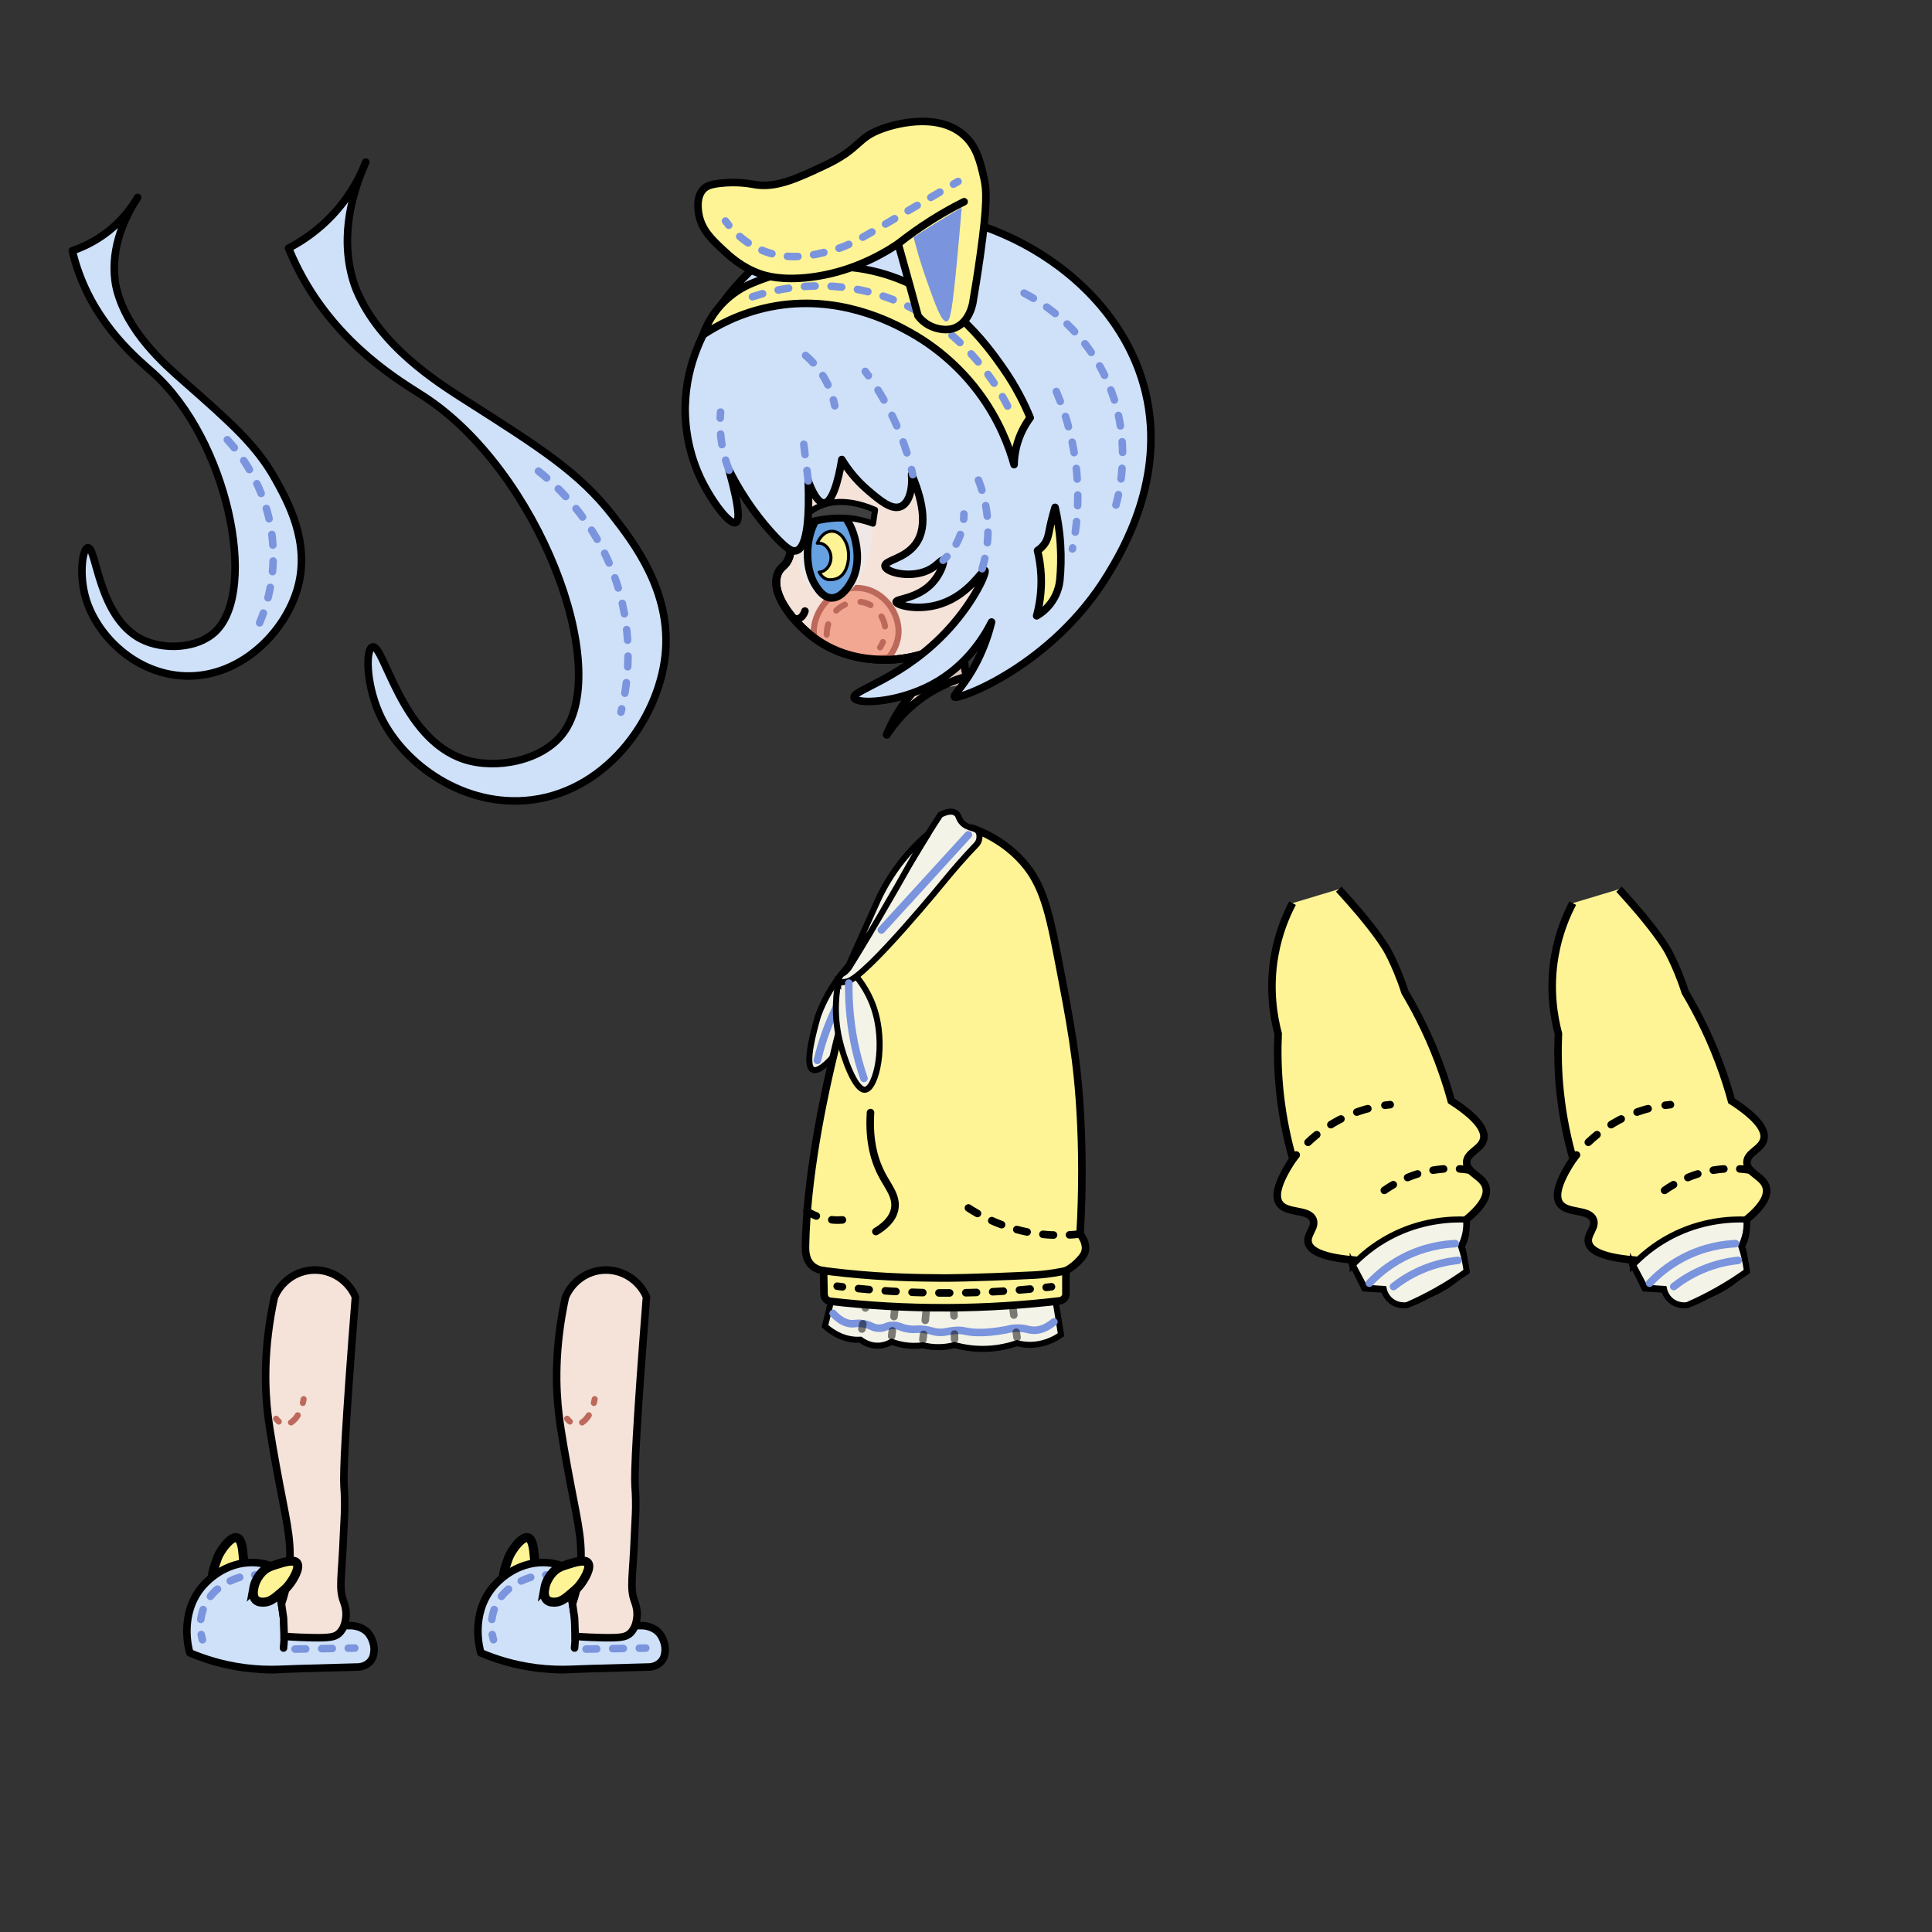 <?xml version="1.0" encoding="UTF-8"?>
<svg id="CharacterSide" xmlns="http://www.w3.org/2000/svg" viewBox="0 0 640 640">
  <rect x="0" y="0" width="640" height="640" fill="#333333" stroke="none"/>
  <defs>
    <style>
      .cls-1, .cls-2, .cls-3, .cls-4, .cls-5, .cls-6, .cls-7, .cls-8, .cls-9, .cls-10, .cls-11, .cls-12, .cls-13, .cls-14, .cls-15, .cls-16, .cls-17, .cls-18, .cls-19, .cls-20, .cls-21, .cls-22, .cls-23, .cls-24 {
        stroke: #000;
      }

      .cls-1, .cls-25, .cls-4, .cls-26, .cls-5, .cls-27, .cls-6, .cls-28, .cls-7, .cls-9, .cls-10, .cls-12, .cls-29, .cls-13, .cls-14, .cls-15, .cls-30, .cls-31, .cls-32, .cls-16, .cls-17, .cls-18, .cls-20, .cls-21, .cls-23, .cls-24, .cls-33 {
        stroke-linecap: round;
        stroke-linejoin: round;
      }

      .cls-1, .cls-28, .cls-34, .cls-32, .cls-16, .cls-19, .cls-33 {
        stroke-width: 2px;
      }

      .cls-1, .cls-17, .cls-19 {
        fill: #f4f3e7;
      }

      .cls-2, .cls-25, .cls-26, .cls-27, .cls-6, .cls-28, .cls-9, .cls-12, .cls-29, .cls-14, .cls-15, .cls-30, .cls-31, .cls-32, .cls-18, .cls-20, .cls-21, .cls-24, .cls-33 {
        fill: none;
      }

      .cls-2, .cls-3, .cls-8, .cls-11, .cls-34, .cls-19, .cls-22 {
        stroke-miterlimit: 10;
      }

      .cls-2, .cls-3, .cls-24 {
        stroke-width: 2.64px;
      }

      .cls-25 {
        stroke-dasharray: 0 0 3.82 5.74;
      }

      .cls-25, .cls-4, .cls-26, .cls-27, .cls-6, .cls-8, .cls-9, .cls-10, .cls-11, .cls-12, .cls-29, .cls-13, .cls-14, .cls-15, .cls-30, .cls-31, .cls-17, .cls-18, .cls-20, .cls-21, .cls-23 {
        stroke-width: 2.5px;
      }

      .cls-25, .cls-26, .cls-27, .cls-29, .cls-30, .cls-31 {
        stroke: #7a94dd;
      }

      .cls-3, .cls-7, .cls-11 {
        fill: #f5e3d9;
      }

      .cls-35 {
        opacity: .5;
      }

      .cls-4 {
        fill: #cfe1f9;
      }

      .cls-26 {
        stroke-dasharray: 0 0 3.45 5.18;
      }

      .cls-5, .cls-8, .cls-22, .cls-23 {
        fill: #fef495;
      }

      .cls-27 {
        stroke-dasharray: 0 0 3.48 5.22;
      }

      .cls-6 {
        stroke-dasharray: 0 0 3.83 5.74;
      }

      .cls-28, .cls-34, .cls-32, .cls-33 {
        stroke: #bc695c;
      }

      .cls-36 {
        fill: #ddc7bc;
      }

      .cls-7 {
        stroke-width: 2.64px;
      }

      .cls-9 {
        stroke-dasharray: 0 0 3.16 4.74;
      }

      .cls-10 {
        fill: #0d141e;
      }

      .cls-12 {
        stroke-dasharray: 0 0 3.54 5.31;
      }

      .cls-13 {
        fill: #66a1e2;
      }

      .cls-37 {
        fill: #7a94dd;
      }

      .cls-38 {
        fill: #efe8e6;
      }

      .cls-15, .cls-30, .cls-33 {
        stroke-dasharray: 0 0 3.52 5.29;
      }

      .cls-34 {
        fill: #f1a791;
      }

      .cls-31 {
        stroke-dasharray: 0 0 3.35 5.03;
      }

      .cls-32 {
        stroke-dasharray: 0 0 3.3 4.4;
      }

      .cls-16 {
        fill: #3f3f3f;
      }

      .cls-18 {
        stroke-dasharray: 0 0 3.1 4.64;
      }

      .cls-20 {
        stroke-dasharray: 0 0 3.56 5.34;
      }

      .cls-21 {
        stroke-dasharray: 0 0 3.83 5.75;
      }

      .cls-22 {
        stroke-width: 3px;
      }
    </style>
  </defs>
  <path class="cls-36" d="M302.48,217.51l8.46-2.81c2.86,1.72,5.72,3.44,8.59,5.15,.02,.76,.1,1.72,.37,2.8,.26,1.05,.62,1.92,.95,2.59-1.06,.7-3.99,2.44-8.12,2.4-4.08-.04-6.95-1.8-8-2.52-.02-.52-.07-1.08-.15-1.66-.36-2.49-1.26-4.5-2.11-5.96Z"/>
  <path class="cls-24" d="M301.9,217.64c1.59,2.96,2.58,5.23,2.69,5.83,.06,.29,.09,.58,.09,.58,.05,.44,.06,.82,.06,1.08"/>
  <path class="cls-24" d="M319.53,219.86c.02,.76,.1,1.72,.37,2.8,.26,1.05,.62,1.92,.95,2.59"/>
  <g>
    <path class="cls-4" d="M121.17,53.72c-3.93,8.8-8.86,23.71-4.19,39.24,.28,.93,.61,1.94,1.09,3.1,7.76,18.64,26.99,30.71,36.31,36.64,24.68,15.71,37.59,23.93,48.52,38,6.96,8.96,19.74,25.41,17.46,46.45-2.34,21.5-20.21,46.11-46.47,48.05-21.9,1.62-41.35-13.14-48.32-29.03-4.37-9.97-4.44-21.12-2.22-21.85,3.85-1.26,9.41,30.34,30.41,37.23,10.54,3.46,25.91,.53,32.82-8.73,16.27-21.78-8.22-86.86-46.22-111.53-7.19-4.67-28.37-16.69-41.28-41.53-1.62-3.12-2.77-5.79-3.48-7.55,3.86-2,9.65-5.58,15.17-11.67,5.75-6.33,8.79-12.7,10.39-16.82Z"/>
    <path class="cls-30" d="M178.38,156.07c5.59,4.44,20.96,17.87,27.13,41.19,4.52,17.1,1.97,31.52,.19,38.66"/>
  </g>
  <g>
    <g>
      <path class="cls-28" d="M188.08,470.47c.31,.4,.62,.71,.91,.96"/>
      <path class="cls-32" d="M193.04,471.73c1.23-.78,2.41-2.28,3.24-4.34"/>
      <path class="cls-28" d="M196.96,465.28c.1-.42,.19-.85,.27-1.29"/>
    </g>
    <g>
      <path class="cls-22" d="M172.56,525.78c-.7,.44-2.34,1.45-3.76,.84-1.18-.5-1.62-1.84-1.81-2.39-.6-1.83-.07-3.54,.8-6.22,.46-1.41,.71-2.17,1.23-3.15,1.25-2.35,4.09-6.03,5.93-5.45,1.56,.49,1.85,3.87,2.07,6.48,.14,1.65,.24,2.79-.16,4.27-.1,.37-1.14,3.62-4.29,5.62Z"/>
      <path class="cls-4" d="M189.12,552.99c1.41-.09,8.15-.31,26.2-.78,.48-.05,2.68-.33,4-2.16,.85-1.17,.94-2.43,1-3.17,.12-1.59-.32-2.81-.56-3.44-.14-.38-.53-1.42-1.28-2.33-1.82-2.24-4.76-2.55-5.56-2.61-10.01,.05-20.02,.1-30.04,.15-.17,4.77-.35,9.53-.52,14.3,1.15,.09,2.39,.15,3.71,.15,1.59,0,2.82-.08,3.04-.1Z"/>
      <path class="cls-4" d="M190.33,545.93c.75-7.55-.39-13.47-.97-16.03-1.07-4.67-2.68-8.55-4.23-11.57-1.54-.42-3.83-.86-6.58-.68-9.03,.58-14.59,7.24-15.41,8.25-7.39,9.13-4.17,20.58-3.85,21.63,4.59,1.95,10.76,4,18.24,4.96,4.31,.55,8.22,.64,11.6,.5"/>
      <g>
        <path class="cls-29" d="M163.47,543.18c-.12-.41-.27-1-.4-1.71"/>
        <path class="cls-31" d="M162.93,536.45c.15-1.18,.44-2.44,.94-3.73,2.27-5.8,7.27-8.25,8.89-9.04,1.97-.96,3.86-1.47,5.51-1.72"/>
        <path class="cls-29" d="M180.78,521.73c.69-.02,1.29,0,1.76,.03"/>
      </g>
      <path class="cls-11" d="M187.29,429.77c-3.67,17.03-3.2,30.3-2.1,39.25,.69,5.6,2.35,14.9,3.85,22.81,2.61,13.69,4.3,20.18,2.96,29.63-.6,4.21-1.59,7.6-2.36,9.83,.23,1.58,.46,3.16,.69,4.74,.07,2.01,.15,4.02,.22,6.03,3.69,.29,6.81,.4,9.15,.44,5.99,.11,7.59-.22,8.89-1.33,1.9-1.63,2.25-4.21,2.37-5.04,.39-2.73-.48-4.92-.74-5.63-1.68-4.54-.54-8.23-.01-22.21,.16-4.21,.35-6.18,.39-8.76,.05-3.89-.19-6.75-.23-7.25-.28-4.32,.4-19.71,3.78-62.67-2.42-5.59-8.01-9.13-14-8.89-5.63,.23-10.66,3.77-12.86,9.05Z"/>
      <path class="cls-30" d="M194.15,546.28c6.59-.11,13.19-.22,19.78-.33"/>
      <g>
        <path class="cls-28" d="M187.86,469.96c.31,.4,.62,.71,.91,.96"/>
        <path class="cls-32" d="M192.81,471.21c1.23-.78,2.41-2.28,3.24-4.34"/>
        <path class="cls-28" d="M196.73,464.76c.1-.42,.19-.85,.27-1.29"/>
      </g>
      <path class="cls-22" d="M180.47,526.16c-.14,.82-.45,2.72,.66,3.8,.92,.9,2.32,.8,2.9,.76,1.92-.14,3.3-1.28,5.44-3.11,1.13-.96,1.74-1.48,2.44-2.33,1.7-2.05,4.02-6.08,2.78-7.56-1.05-1.25-4.28-.23-6.78,.56-1.58,.5-2.67,.84-3.89,1.78-.31,.24-2.92,2.43-3.56,6.11Z"/>
    </g>
  </g>
  <g>
    <g>
      <path class="cls-28" d="M91.67,470.47c.31,.4,.62,.71,.91,.96"/>
      <path class="cls-32" d="M96.63,471.73c1.23-.78,2.41-2.28,3.24-4.34"/>
      <path class="cls-28" d="M100.55,465.28c.1-.42,.19-.85,.27-1.29"/>
    </g>
    <g>
      <path class="cls-22" d="M76.15,525.78c-.7,.44-2.34,1.45-3.76,.84-1.18-.5-1.62-1.84-1.81-2.39-.6-1.83-.07-3.54,.8-6.22,.46-1.41,.71-2.17,1.23-3.15,1.25-2.35,4.09-6.03,5.93-5.45,1.56,.49,1.85,3.87,2.07,6.48,.14,1.65,.24,2.79-.16,4.27-.1,.37-1.14,3.62-4.29,5.62Z"/>
      <path class="cls-4" d="M92.71,552.99c1.41-.09,8.15-.31,26.2-.78,.48-.05,2.68-.33,4-2.16,.85-1.17,.94-2.43,1-3.17,.12-1.59-.32-2.81-.56-3.44-.14-.38-.53-1.42-1.28-2.33-1.82-2.24-4.76-2.55-5.56-2.61-10.01,.05-20.02,.1-30.04,.15-.17,4.77-.35,9.53-.52,14.3,1.15,.09,2.39,.15,3.71,.15,1.59,0,2.82-.08,3.04-.1Z"/>
      <path class="cls-4" d="M93.92,545.93c.75-7.55-.39-13.47-.97-16.03-1.07-4.67-2.68-8.55-4.23-11.57-1.54-.42-3.83-.86-6.58-.68-9.03,.58-14.59,7.24-15.41,8.25-7.39,9.13-4.17,20.58-3.85,21.63,4.59,1.95,10.76,4,18.24,4.96,4.31,.55,8.22,.64,11.6,.5"/>
      <g>
        <path class="cls-29" d="M67.06,543.18c-.12-.41-.27-1-.4-1.71"/>
        <path class="cls-31" d="M66.52,536.45c.15-1.18,.44-2.44,.94-3.73,2.27-5.8,7.27-8.25,8.89-9.04,1.97-.96,3.86-1.47,5.51-1.72"/>
        <path class="cls-29" d="M84.37,521.73c.69-.02,1.29,0,1.76,.03"/>
      </g>
      <path class="cls-11" d="M90.88,429.77c-3.67,17.03-3.2,30.3-2.1,39.25,.69,5.6,2.35,14.9,3.85,22.81,2.61,13.69,4.3,20.18,2.96,29.63-.6,4.21-1.59,7.6-2.36,9.83,.23,1.58,.46,3.16,.69,4.74,.07,2.01,.15,4.02,.22,6.03,3.69,.29,6.81,.4,9.15,.44,5.99,.11,7.59-.22,8.89-1.33,1.9-1.63,2.25-4.21,2.37-5.04,.39-2.73-.48-4.92-.74-5.63-1.68-4.54-.54-8.23-.01-22.21,.16-4.21,.35-6.18,.39-8.76,.05-3.89-.19-6.75-.23-7.25-.28-4.32,.4-19.71,3.78-62.67-2.42-5.59-8.01-9.13-14-8.89-5.63,.23-10.66,3.77-12.86,9.05Z"/>
      <path class="cls-30" d="M97.74,546.28c6.59-.11,13.19-.22,19.78-.33"/>
      <g>
        <path class="cls-28" d="M91.45,469.96c.31,.4,.62,.71,.91,.96"/>
        <path class="cls-32" d="M96.4,471.21c1.23-.78,2.41-2.28,3.24-4.34"/>
        <path class="cls-28" d="M100.32,464.76c.1-.42,.19-.85,.27-1.29"/>
      </g>
      <path class="cls-22" d="M84.06,526.16c-.14,.82-.45,2.72,.66,3.8,.92,.9,2.32,.8,2.9,.76,1.92-.14,3.3-1.28,5.44-3.11,1.13-.96,1.74-1.48,2.44-2.33,1.7-2.05,4.02-6.08,2.78-7.56-1.05-1.25-4.28-.23-6.78,.56-1.58,.5-2.67,.84-3.89,1.78-.31,.24-2.92,2.43-3.56,6.11Z"/>
    </g>
  </g>
  <path class="cls-7" d="M304.72,224.92c0,.45-.04,1.25-.48,2.11-.22,.43-.48,.76-.7,1-.45,.48-.89,.98-1.33,1.5-3.87,4.53-6.56,9.31-8.45,13.84,2.2-3.39,6.4-8.89,13.44-13.44,5.57-3.6,10.85-5.28,14.44-6.11"/>
  <g>
    <g>
      <path class="cls-10" d="M458.37,426.99c1.81-2.43,4.94-5.98,9.77-8.99,6.25-3.9,12.24-4.93,15.52-5.26,.63,2.8,1.27,5.59,1.9,8.39-4.24,2.85-8.02,5.12-11.08,6.87-5.56,3.18-8.99,4.74-11.43,3.6-1.75-.82-3.13-2.35-3.13-2.35-.76-.85-1.25-1.67-1.55-2.27Z"/>
      <path class="cls-8" d="M428.16,299.18c-2.13,4.07-4.61,9.91-5.91,17.26-2,11.26-.28,20.6,1.15,25.98-.25,5.65-.18,12.19,.58,19.41,.9,8.53,2.54,15.98,4.31,22.15-5.8,8.72-5.79,12.69-4.44,14.67,2.39,3.5,9.63,1.71,11.11,5.33,1.09,2.67-2.32,4.95-1.56,7.78,.56,2.09,3.43,4.6,14.71,5.62-.07,.2-.28,.87,0,1.66,.23,.66,.68,1.03,.87,1.16,1.05,2.13,2.09,4.26,3.14,6.39,2.19,.14,4.38,.28,6.56,.42,.21,.56,.83,1.96,2.34,3.05,1.5,1.09,3.03,1.24,3.62,1.27,3.09-.6,5.6-1.43,7.44-2.15,2.44-.96,7.02-2.81,11.45-6.95,.63-.59,1.13-1.1,1.47-1.47,.08-1.23,.07-2.77-.2-4.5-.2-1.34-.51-2.52-.84-3.5,.27-.45,.64-1.14,.96-2.03,.52-1.48,.61-2.75,.71-4.3,.04-.63,.07-1.44,.05-2.4,6.19-5.07,7.04-8.38,6.61-10.48-.81-3.96-6.4-4.88-6.44-8.44-.04-3.38,4.95-4.36,5.64-7.85,.5-2.52-1.23-6.44-10.75-12.59-.82-3.02-1.78-6.13-2.89-9.33-3.59-10.35-8.01-19.23-12.44-26.67-1.6-5.01-3.33-8.87-4.54-11.37,0,0-.43-.89-.91-1.79-2.66-5.1-9.99-13.63-9.99-13.63-1.68-1.96-3.86-4.46-6.47-7.33"/>
      <path class="cls-19" d="M448.1,419.02c2.74-2.86,6.84-6.46,12.5-9.44,10.33-5.43,20.09-5.77,25.07-5.58,.1,1.12,.12,2.68-.24,4.51s-.97,3.24-1.48,4.23c.48,1.45,.94,3.08,1.31,4.87,.26,1.24,.45,2.42,.59,3.52-2.96,2.12-6.35,4.32-10.18,6.46-3.37,1.88-6.59,3.45-9.58,4.75-.44,.07-3.02,.41-5.28-1.38-1.85-1.46-2.33-3.42-2.44-3.98-2.09-.14-4.18-.28-6.27-.42-1.33-2.52-2.67-5.03-4-7.55Z"/>
      <path class="cls-29" d="M453.62,425.08c2.29-2.44,5.93-5.74,11.11-8.44,7.04-3.67,13.55-4.49,17.33-4.67"/>
      <g>
        <path class="cls-14" d="M428.29,383.97c.33-.42,.69-.88,1.1-1.37"/>
        <path class="cls-6" d="M433.31,378.4c3.45-3.28,8.24-6.86,14.54-9.4,2.88-1.16,5.61-1.91,8.09-2.4"/>
        <path class="cls-14" d="M458.77,366.13c.61-.08,1.19-.15,1.75-.2"/>
      </g>
      <path class="cls-15" d="M487,387.62c-2.81-.45-6.36-.71-10.41-.24-9.64,1.11-16.5,5.68-19.85,8.3"/>
    </g>
    <path class="cls-29" d="M461.62,426.19c2.2-1.74,5.3-3.83,9.33-5.56,4.71-2.02,8.96-2.8,12-3.11"/>
  </g>
  <g>
    <g>
      <path class="cls-10" d="M551.21,426.99c1.81-2.43,4.94-5.98,9.77-8.99,6.25-3.9,12.24-4.93,15.52-5.26,.63,2.8,1.27,5.59,1.9,8.39-4.24,2.85-8.02,5.12-11.08,6.87-5.56,3.18-8.99,4.74-11.43,3.6-1.75-.82-3.13-2.35-3.13-2.35-.76-.85-1.25-1.67-1.55-2.27Z"/>
      <path class="cls-8" d="M521,299.18c-2.13,4.07-4.61,9.91-5.91,17.26-2,11.26-.28,20.6,1.15,25.98-.25,5.65-.18,12.19,.58,19.41,.9,8.53,2.54,15.98,4.31,22.15-5.8,8.72-5.79,12.69-4.44,14.67,2.39,3.5,9.63,1.71,11.11,5.33,1.09,2.67-2.32,4.95-1.56,7.78,.56,2.09,3.43,4.6,14.71,5.62-.07,.2-.28,.87,0,1.66,.23,.66,.68,1.03,.87,1.16,1.05,2.13,2.09,4.26,3.14,6.39,2.19,.14,4.38,.28,6.56,.42,.21,.56,.83,1.96,2.34,3.05,1.5,1.09,3.03,1.24,3.62,1.27,3.09-.6,5.6-1.43,7.44-2.15,2.44-.96,7.02-2.81,11.45-6.95,.63-.59,1.13-1.1,1.47-1.47,.08-1.23,.07-2.77-.2-4.5-.2-1.34-.51-2.52-.84-3.5,.27-.45,.64-1.14,.96-2.03,.52-1.48,.61-2.75,.71-4.3,.04-.63,.07-1.44,.05-2.4,6.19-5.07,7.04-8.38,6.61-10.48-.81-3.96-6.4-4.88-6.44-8.44-.04-3.38,4.95-4.36,5.64-7.85,.5-2.52-1.23-6.44-10.75-12.59-.82-3.02-1.78-6.13-2.89-9.33-3.59-10.35-8.01-19.23-12.44-26.67-1.6-5.01-3.33-8.87-4.54-11.37,0,0-.43-.89-.91-1.79-2.66-5.1-9.99-13.63-9.99-13.63-1.68-1.96-3.86-4.46-6.47-7.33"/>
      <path class="cls-19" d="M540.94,419.02c2.74-2.86,6.84-6.46,12.5-9.44,10.33-5.43,20.09-5.77,25.07-5.58,.1,1.12,.12,2.68-.24,4.51s-.97,3.24-1.48,4.23c.48,1.45,.94,3.08,1.31,4.87,.26,1.24,.45,2.42,.59,3.52-2.96,2.12-6.35,4.32-10.18,6.46-3.37,1.88-6.59,3.45-9.58,4.75-.44,.07-3.02,.41-5.28-1.38-1.85-1.46-2.33-3.42-2.44-3.98-2.09-.14-4.18-.28-6.27-.42-1.33-2.52-2.67-5.03-4-7.55Z"/>
      <path class="cls-29" d="M546.46,425.08c2.29-2.44,5.93-5.74,11.11-8.44,7.04-3.67,13.55-4.49,17.33-4.67"/>
      <g>
        <path class="cls-14" d="M521.13,383.97c.33-.42,.69-.88,1.1-1.37"/>
        <path class="cls-6" d="M526.15,378.4c3.45-3.28,8.24-6.86,14.54-9.4,2.88-1.16,5.61-1.91,8.09-2.4"/>
        <path class="cls-14" d="M551.61,366.13c.61-.08,1.19-.15,1.75-.2"/>
      </g>
      <path class="cls-15" d="M579.83,387.62c-2.81-.45-6.36-.71-10.41-.24-9.64,1.11-16.5,5.68-19.85,8.3"/>
    </g>
    <path class="cls-29" d="M554.46,426.19c2.2-1.74,5.3-3.83,9.33-5.56,4.71-2.02,8.96-2.8,12-3.11"/>
  </g>
  <g>
    <path class="cls-3" d="M257.52,166.99c.29,7.27,6.03,11.62,3.87,17.72-1.11,3.13-2.9,2.79-3.85,5.63-2.32,6.94,5.94,16.24,11.85,20.74,8.85,6.74,18.42,7.29,21.93,7.45,11.44,.5,20.02-3.81,23.7-5.97,14.09-16.62,14.29-39.93,2.07-54.22-14.17-16.58-41.87-17.3-52.74-6.22-1.28,1.31-7.14,7.27-6.83,14.88Z"/>
    <path class="cls-14" d="M261.54,203.32c.65,1.25,1.74,1.9,2.82,1.67,1.63-.35,2.27-2.48,2.29-2.57"/>
    <path class="cls-34" d="M297.66,208.8c.1,4.32-2.13,7.57-3.17,8.89-2.7,.44-7.7,.88-13.57-.82-5.39-1.56-9.14-4.23-11.2-5.94-.11-.59-.19-1.31-.16-2.13,.17-5.59,5.15-14.05,14.05-14.05,8.36,0,13.89,7.46,14.05,14.05Z"/>
    <path class="cls-33" d="M273.87,210.26c-.01-.45-.09-5.85,4.33-9,.58-.41,4.34-2.99,8.78-1.44,4.94,1.72,6.05,6.93,6.11,7.22,.76,3.85-1.14,6.83-1.56,7.44"/>
    <path class="cls-38" d="M265.12,174.39c-.55,1.6-1.45,4.81-1.18,8.87,.09,1.42,.49,7.55,4.44,11.61,3.08,3.17,7.08,3.83,10.26,2.61,6.68-2.55,8.97-12.8,9.67-15.92,.74-3.3,.88-6.17,.89-8.09-2.95-1.12-7.36-2.3-12.73-1.98-4.75,.28-8.63,1.64-11.34,2.9Z"/>
    <path class="cls-13" d="M270.09,172.56c-.94,1.81-2.02,4.5-2.41,7.96-.23,2.01-.72,8.67,2.66,13.7,.85,1.26,2.34,3.48,4.64,3.81,4.33,.63,7.41-6.01,7.59-6.42,2.62-5.84,.89-12.23,.49-13.7-.83-3.06-2.11-5.19-2.96-6.39-1.42-.05-2.97-.02-4.64,.13-1.97,.18-3.78,.51-5.39,.91Z"/>
    <path class="cls-16" d="M263.93,173.87c-.23-.68,3.23-3.59,5.33-4.96,3.11-2.02,9.58-4.76,20.62,0-.23,1.52-.46,3.04-.69,4.57-3.7-1.36-6.84-1.81-9.08-1.96-5.91-.38-10.98,1.01-11.54,1.17-2.69,.76-4.48,1.64-4.64,1.17Z"/>
    <path class="cls-2" d="M257.52,166.99c.29,7.27,6.03,11.62,3.87,17.72-1.11,3.13-2.9,2.79-3.85,5.63-2.32,6.94,5.94,16.24,11.85,20.74,8.85,6.74,18.42,7.29,21.93,7.45,11.44,.5,20.02-3.81,23.7-5.97,14.09-16.62,14.29-39.93,2.07-54.22-14.17-16.58-41.87-17.3-52.74-6.22-1.28,1.31-7.14,7.27-6.83,14.88Z"/>
    <path class="cls-5" d="M280.84,186.59c-.17,.74-.58,2.52-1.85,3.86-1.27,1.34-2.69,1.48-3.44,1.55-.51,.05-1.06,.11-1.73-.14-1.34-.48-2.14-1.75-2.46-2.33,2.17-.08,3.82-2.26,3.91-4.53,.11-2.66-1.93-5.43-4.54-5.04,.22-.53,.59-1.26,1.16-1.98,.59-.74,1.18-1.19,1.6-1.45,.49-.27,1.71-.83,3.19-.4,1.98,.58,3.02,2.54,3.36,3.19,1.66,3.22,.91,6.8,.8,7.26Z"/>
  </g>
  <g>
    <path class="cls-4" d="M226.98,134.41c-.08,3.55,.06,13.3,4.98,23.8,3.58,7.62,9.72,15.81,11.78,14.89,.95-.43,1.73-3.13-2.22-17.33,5.16,10.17,10.84,17.22,15.11,21.78,4.06,4.34,5.75,5.25,7.11,4.89,3.97-1.06,4.37-12.68,4-23.11,2.59,7.02,4.6,7.3,5.23,7.28,3.61-.15,5.61-12.58,5.89-14.39,1.64,2.7,4.33,6.48,8.52,10.07,3.99,3.41,7.95,6.81,11.04,5.49,2.71-1.16,3.98-5.61,3.56-10.67,3.04,7.19,5.86,16.92,1.33,23.11-3.66,5.01-10.43,5.39-10.13,7.34,.34,2.2,9.31,4.34,15.24,.82,2.19-1.3,3.52-3.09,4-2.78,.47,.31-.61,4.13-3.33,7.22-4.94,5.61-12.32,5.48-12.22,6.56,.1,1.14,7.34,3.1,14.78,.67,9.44-3.09,13.93-11.56,14.6-11.07,.68,.49-3.22,9.75-11.82,19.24-15.13,16.71-32.32,20.36-31.5,22.93,.7,2.21,14.1,1.8,25.68-4.34,11.64-6.17,17.48-16.02,19.87-20.76-.8,3.26-2.19,7.8-4.72,12.84-4.14,8.23-8.13,11.29-7.56,12,.94,1.18,32.46-10.24,50.92-40.74,4.51-7.45,19.08-31.52,12.44-59.85-9.08-38.77-52.71-63.48-88.89-59.85-20.09,2.02-33.86,12.37-37.33,15.11-2.92,2.31-25.74,20.93-26.34,48.87Z"/>
    <g>
      <g>
        <path class="cls-29" d="M302.36,157.25c-.12-.56-.26-1.13-.4-1.71"/>
        <path class="cls-25" d="M300.42,150.01c-1.08-3.44-2.48-7.18-4.3-11.1-2.18-4.67-4.54-8.7-6.82-12.1"/>
        <path class="cls-29" d="M287.66,124.45c-.35-.49-.7-.96-1.04-1.42"/>
      </g>
      <g>
        <path class="cls-29" d="M312.41,185.59c.37-.33,.81-.73,1.27-1.22"/>
        <path class="cls-26" d="M316.74,180.22c.19-.34,.38-.7,.55-1.07,.78-1.62,1.26-3.18,1.55-4.57"/>
        <path class="cls-29" d="M319.23,172.02c.06-.68,.07-1.27,.07-1.76"/>
      </g>
      <path class="cls-30" d="M325.34,188.4c.75-2.44,1.39-5.27,1.72-8.44,1.07-10.48-1.94-19.01-4.15-23.85"/>
      <path class="cls-30" d="M241.52,155.76c-.95-2.42-1.96-5.63-2.52-9.48-.56-3.84-.51-7.19-.3-9.78"/>
      <path class="cls-30" d="M267.74,159.32c-.49-4.05-.99-8.1-1.48-12.15"/>
      <path class="cls-30" d="M266.86,117.75c1.29,1.11,2.7,2.5,4.04,4.23,3.59,4.62,5.01,9.39,5.63,12.44"/>
    </g>
  </g>
  <path class="cls-23" d="M343.69,182.37c.56,2.32,1.04,5.11,1.19,8.3,.24,5.46-.59,10.04-1.48,13.33,1.2-.69,3.42-2.19,5.22-4.93,1.86-2.82,2.33-5.55,2.48-6.93,.32-3.39,.47-7.39,.19-11.85-.29-4.67-.99-8.78-1.78-12.22-.9,2.92-1.44,5.31-1.78,7-.41,2.06-.64,3.74-1.95,5.42-.72,.92-1.51,1.51-2.08,1.88Z"/>
  <g>
    <path class="cls-23" d="M232.89,110.92c4.58-3.03,12.11-7.2,22.15-9.23,22.5-4.54,40.51,5.12,46.28,8.32,12.26,6.8,19.58,15.56,22.83,19.91,6.89,9.21,10.16,18.19,11.78,24,.05-2.45,.45-6.15,2.22-10.22,.96-2.2,2.09-3.97,3.11-5.33-1.77-4.29-4.6-10.19-9.07-16.55-5.02-7.15-18.65-26.63-43.38-32.12-17.57-3.9-32.53,1.09-39.77,4.16-2.35,.98-6.46,3.05-10.24,7.19-3.41,3.73-5.09,7.55-5.92,9.88Z"/>
    <path class="cls-30" d="M249.26,98.3c6.66-2.19,21.85-6.12,39.77-1.28,29.84,8.07,43.01,33.93,45.11,38.22"/>
  </g>
  <g>
    <path class="cls-8" d="M322.33,99.88c.62-3.59,1.49-8.9,2.4-15.37,2.4-17.19,2.12-21.61,1.21-25.56-1.24-5.41-2.41-10.5-6.77-14.28-9.12-7.9-24.04-3.04-26.57-2.15-9.02,3.14-7.24,6.59-19.42,12.3-9.34,4.39-16.38,7.69-23.7,6.24-.46-.09-5.22-1.05-11.19-.32-2.92,.36-4.2,.89-5.17,1.83-2.66,2.59-1.83,7.21-1.61,8.47,.92,5.1,4.29,8.27,7.75,11.52,2.53,2.37,6.41,6.02,12.62,8.18,1.71,.59,7.01,2.26,16.56,1.1,12.46-1.51,22.43-6.65,29.1-11.09,1.29,4.57,2.57,9.17,3.84,13.8,.92,3.37,1.84,6.74,2.74,10.09,.69,.89,2.12,2.49,4.45,3.51,.76,.33,4.46,1.85,7.88,.41,4.94-2.07,5.85-8.4,5.89-8.67Z"/>
    <path class="cls-17" d="M297.54,80.74c3.24-2.59,6.98-5.3,11.22-7.96,3.72-2.34,7.29-4.31,10.62-5.96"/>
    <path class="cls-37" d="M318.58,68.74c-.31,3.78-.78,9.32-1.41,16.04-1.7,18.17-2.37,21.56-3.62,21.71-1.66,.2-3.65-5.38-6.47-13.28-2.17-6.07-3.58-11.18-4.45-14.65,2.52-1.64,5.11-3.28,7.78-4.93,2.76-1.7,5.49-3.33,8.17-4.9Z"/>
    <g>
      <path class="cls-29" d="M317.36,60.12c-.45,.26-.96,.56-1.52,.88"/>
      <path class="cls-27" d="M311.34,63.63c-3.43,2-7.74,4.53-12.67,7.44-14.19,8.37-17.25,10.31-23.12,11.89-5.42,1.46-14.26,3.83-23.52-.21-3.84-1.68-6.76-4.02-8.88-6.19"/>
      <path class="cls-29" d="M241.41,74.61c-.41-.49-.77-.96-1.08-1.39"/>
    </g>
  </g>
  <path class="cls-30" d="M339.25,97.09c4.87,2.54,18.5,10.45,26.67,27.26,10.34,21.28,4.37,41.28,2.96,45.63"/>
  <path class="cls-30" d="M349.92,129.69c3.31,7.84,7.17,19.95,7.11,34.96-.02,6.51-.78,12.29-1.78,17.19"/>
  <path class="cls-19" d="M284.95,320.97c1.74,7.68-.07,13.44-.07,13.44-3.27,10.38-12.53,21.48-15.64,19.96-2.88-1.4,.42-13.17,1.55-17.18,0,0,2.19-7.82,9.48-16.44,.81-.95,2.17-2.44,3.28-2.11,.86,.26,1.22,1.51,1.41,2.34Z"/>
  <path class="cls-29" d="M282.38,324.24c-2.74,4.21-5.73,9.57-8.22,16.03-1.53,3.98-2.61,7.68-3.39,10.99"/>
  <g>
    <path class="cls-19" d="M275.35,430.77c-.66,2.95-1.36,5.79-2.08,8.52,1.21,1.1,2.93,2.39,5.11,3.32,2.7,1.15,5.05,1.28,6.66,1.2,.95,.7,2.61,1.7,4.78,1.92,2.53,.26,4.51-.66,5.55-1.25,1.56,.58,3.47,1.1,5.68,1.28,1.74,.15,3.31,.06,4.66-.13,1.58,.4,3.53,.7,5.75,.63,1.8-.05,3.39-.34,4.74-.7,2.85,.79,6.49,1.42,10.72,1.25,3.92-.16,7.3-.96,9.98-1.87,1.85,.49,4.66,.9,8,.14,2.8-.63,5.04-1.87,6.59-2.94-2.2-13.45-4.4-26.9-6.59-40.35-1.86,.04-3.97,.23-6.27,.7-2.29,.47-4.34,1.12-6.13,1.83-2.64-.37-5.83-.51-9.43,0-2.35,.33-4.47,.89-6.34,1.52-1.02-.2-2.29-.33-3.73-.22-1.56,.13-2.89,.51-3.94,.91-1.29-.81-2.98-1.68-5.03-2.22-1.63-.43-3.09-.54-4.3-.52-1.05-.44-2.28-.82-3.66-1.04-2.78-.44-5.17-.05-6.91,.46-3.02-1-6.04-2-9.06-2.99-.85,9.33-2.32,19.64-4.76,30.54Z"/>
    <path class="cls-29" d="M275.98,435.09c1.91,2.1,3.64,2.93,4.99,3.26,1.89,.46,2.31-.24,4.87,.14,2.9,.44,3.02,1.44,5.31,1.49,2.24,.05,2.28-.91,4.65-.93,2.21-.02,2.32,.8,5.32,1.21,2.34,.31,2.39-.17,5.02,.15,2.39,.29,2.64,.73,4.54,.91,2.29,.22,2.9-.33,5.41-.56,3.47-.33,3.45,.6,8,.66,2.85,.04,5.2-.29,6.95-.54,3.64-.51,3.43-.85,5.41-.92,3.73-.14,4.54,1.06,7.27,.62,1.29-.2,3.17-.8,5.4-2.67"/>
    <g class="cls-35">
      <g>
        <path class="cls-14" d="M285.52,440.26c.1-.57,.21-1.15,.31-1.73"/>
        <path class="cls-12" d="M286.68,433.28c.29-1.94,.56-3.95,.81-6.04,.37-3.1,.66-6.07,.89-8.91"/>
        <path class="cls-14" d="M288.57,415.69c.04-.59,.08-1.18,.11-1.76"/>
      </g>
    </g>
    <g class="cls-35">
      <g>
        <path class="cls-14" d="M295.37,442.6c.07-.58,.14-1.16,.22-1.75"/>
        <path class="cls-9" d="M296.14,436.14c.08-.66,.15-1.32,.23-1.99,.74-6.54,1.38-12.96,1.94-19.24"/>
        <path class="cls-14" d="M298.51,412.55c.05-.59,.1-1.17,.15-1.75"/>
      </g>
    </g>
    <g class="cls-35">
      <g>
        <path class="cls-14" d="M305.71,443.75c.08-.57,.16-1.16,.24-1.74"/>
        <path class="cls-18" d="M306.5,437.39c.11-.98,.21-1.97,.31-2.98,.34-3.52,.58-6.91,.74-10.15"/>
        <path class="cls-14" d="M307.66,421.95c.02-.59,.05-1.18,.06-1.76"/>
      </g>
    </g>
    <g class="cls-35">
      <g>
        <path class="cls-14" d="M336.91,443.06c-.09-.58-.17-1.16-.26-1.74"/>
        <path class="cls-21" d="M335.85,435.63c-.26-1.94-.52-3.91-.77-5.91-.43-3.49-.83-6.91-1.18-10.26"/>
        <path class="cls-14" d="M333.61,416.59c-.06-.59-.12-1.17-.17-1.75"/>
      </g>
    </g>
    <g class="cls-35">
      <g>
        <path class="cls-14" d="M316.21,443.68c0-.58,0-1.17-.02-1.76"/>
        <path class="cls-14" d="M316.03,435.92c-.02-.59-.05-1.18-.08-1.76"/>
      </g>
    </g>
  </g>
  <path class="cls-23" d="M293.72,293.79c-1.52,2.67-2.85,6.37-5.55,13.77-.45,1.24-.82,2.27-1.05,2.93,0,0-19.51,57.79-20.3,102.36-.03,1.67,.11,4.26,1.83,6.09,1.33,1.41,3.1,1.84,4.17,2,.05,2.48,.1,4.96,.15,7.44-.01,.13-.11,1.29,.77,2.1,.64,.59,1.4,.61,1.6,.62,11.51,1.32,24.45,2.18,38.59,2.11,13.47-.06,25.84-.95,36.89-2.26,.22-.01,.87-.08,1.47-.59,.55-.47,.75-1.05,.81-1.27v-8.14c2.13-1.15,3.58-2.49,4.54-3.56,.87-.98,1.48-1.67,1.78-2.71,.78-2.69-1.17-5.29-1.63-5.88,.92-15.65,.66-28.83,.15-38.59-1-19.22-3.23-30.81-7.7-53.97-3.17-16.42-5.47-24.67-12.6-32-5.35-5.49-11.38-8.37-15.63-9.92-2.02,.4-4.77,1.09-7.88,2.37-1.78,.73-7.29,3.13-12.97,8.34-2.37,2.18-5.09,4.67-7.44,8.79Z"/>
  <path class="cls-14" d="M272.83,420.93c1.74,.23,4.23,.53,7.22,.85,13.59,1.42,23.87,1.52,32.44,1.58,0,0,8.98,.06,29.44-.94,1.24-.06,3.9-.2,7.33-.75,1.68-.27,3.02-.55,3.83-.73"/>
  <g>
    <path class="cls-14" d="M277.33,426.07c.58,.07,1.16,.14,1.75,.21"/>
    <path class="cls-20" d="M284.38,426.86c9.45,.94,19.81,1.51,30.97,1.44,10.25-.06,19.8-.65,28.56-1.55"/>
    <path class="cls-14" d="M346.56,426.46c.59-.07,1.17-.13,1.75-.2"/>
  </g>
  <path class="cls-15" d="M357.79,408.77c-4.99,.6-13.33,.93-22.96-2.04-7.05-2.17-12.42-5.36-16-7.91"/>
  <path class="cls-19" d="M281.65,321.17c2.49,2.59,5.74,6.68,7.73,12.4,4.34,12.43,.83,27.01-2.79,27.42-3.21,.36-7.1-10.35-8.55-16.69-1.95-8.54-1.02-15.89-.06-20.43"/>
  <path class="cls-19" d="M277.65,325.54c.14,.13,.38,.05,1.62-.18,.82-.15,1.29-.22,1.36-.23,6.16-1.3,32.8-34.05,32.8-34.05,2.28-2.77,5.75-6.85,10.3-11.59,.21-.3,.52-.83,.66-1.55,.16-.79,.07-1.59-.14-2.11-.73-1.86-3.29-1.09-5.42-3.19-1.49-1.47-1.06-2.67-2.36-3.41-1.48-.83-3.48-.1-4.96,.67-1.51,2.24-2.64,4.05-3.26,5.04-7.39,11.91-24.84,41.47-26.61,44.89-.14,.26-.59,1.17-1.54,2-.56,.49-1.1,.8-1.48,.98-1.28,2.15-1.11,2.62-.97,2.75Z"/>
  <path class="cls-1" d="M289.88,300.25c-.89,1.97-2.28,5.08-4,8.89-3.88,8.6-5.16,11.39-4.94,11.51,.12,.06,.68-.65,4.19-6.43,4.45-7.33,7.98-13.55,10.23-17.4,1.46-2.5,2.9-5,4.3-7.53,1.72-3.11,4.32-7.65,7.76-13.06-3.26,2.79-7.26,6.77-11.02,12.17-3.01,4.32-5.08,8.43-6.52,11.85Z"/>
  <path class="cls-29" d="M291.97,308.07c2.16-2.36,8.64-9.45,10.8-11.82,5.16-5.64,12.86-14.08,18.01-19.72"/>
  <path class="cls-29" d="M281.18,325.66c-.08,5.46,.29,12.12,1.75,19.5,.9,4.54,2.06,8.58,3.27,12.07"/>
  <path class="cls-23" d="M288.37,368.55c-.65,9.87,1.56,16.45,3.85,20.74,2.11,3.95,4.94,7.18,4.15,11.26-.68,3.5-3.7,5.9-6.22,7.41"/>
  <path class="cls-15" d="M267.29,401.22c1.08,.68,2.48,1.42,4.21,1.99,3.16,1.05,5.96,1.04,7.74,.89"/>
  <g>
    <path class="cls-4" d="M45.59,65.41c-3.83,5.9-9.06,16.1-7.44,27.82,.1,.7,.22,1.47,.44,2.35,3.5,14.31,16,25.18,22.05,30.51,16.02,14.11,24.41,21.49,30.71,32.87,4.01,7.24,11.37,20.55,7.35,35.46-4.11,15.24-19.77,30.97-38.92,29.41-15.98-1.3-28.34-14.13-31.57-26.38-2.03-7.68-.82-15.73,.86-16,2.92-.47,3.37,22.94,17.73,30.27,7.21,3.68,18.62,3.3,24.65-2.59,14.19-13.87,3.86-63.56-20.76-85.63-4.66-4.17-18.57-15.23-25.08-34.6-.82-2.44-1.34-4.49-1.66-5.84,3.01-1.01,7.58-2.94,12.25-6.7,4.86-3.92,7.77-8.17,9.39-10.96Z"/>
    <path class="cls-30" d="M75.3,145.66c3.53,3.83,13.1,15.24,14.92,32.76,1.33,12.84-2.13,22.95-4.22,27.9"/>
  </g>
</svg>